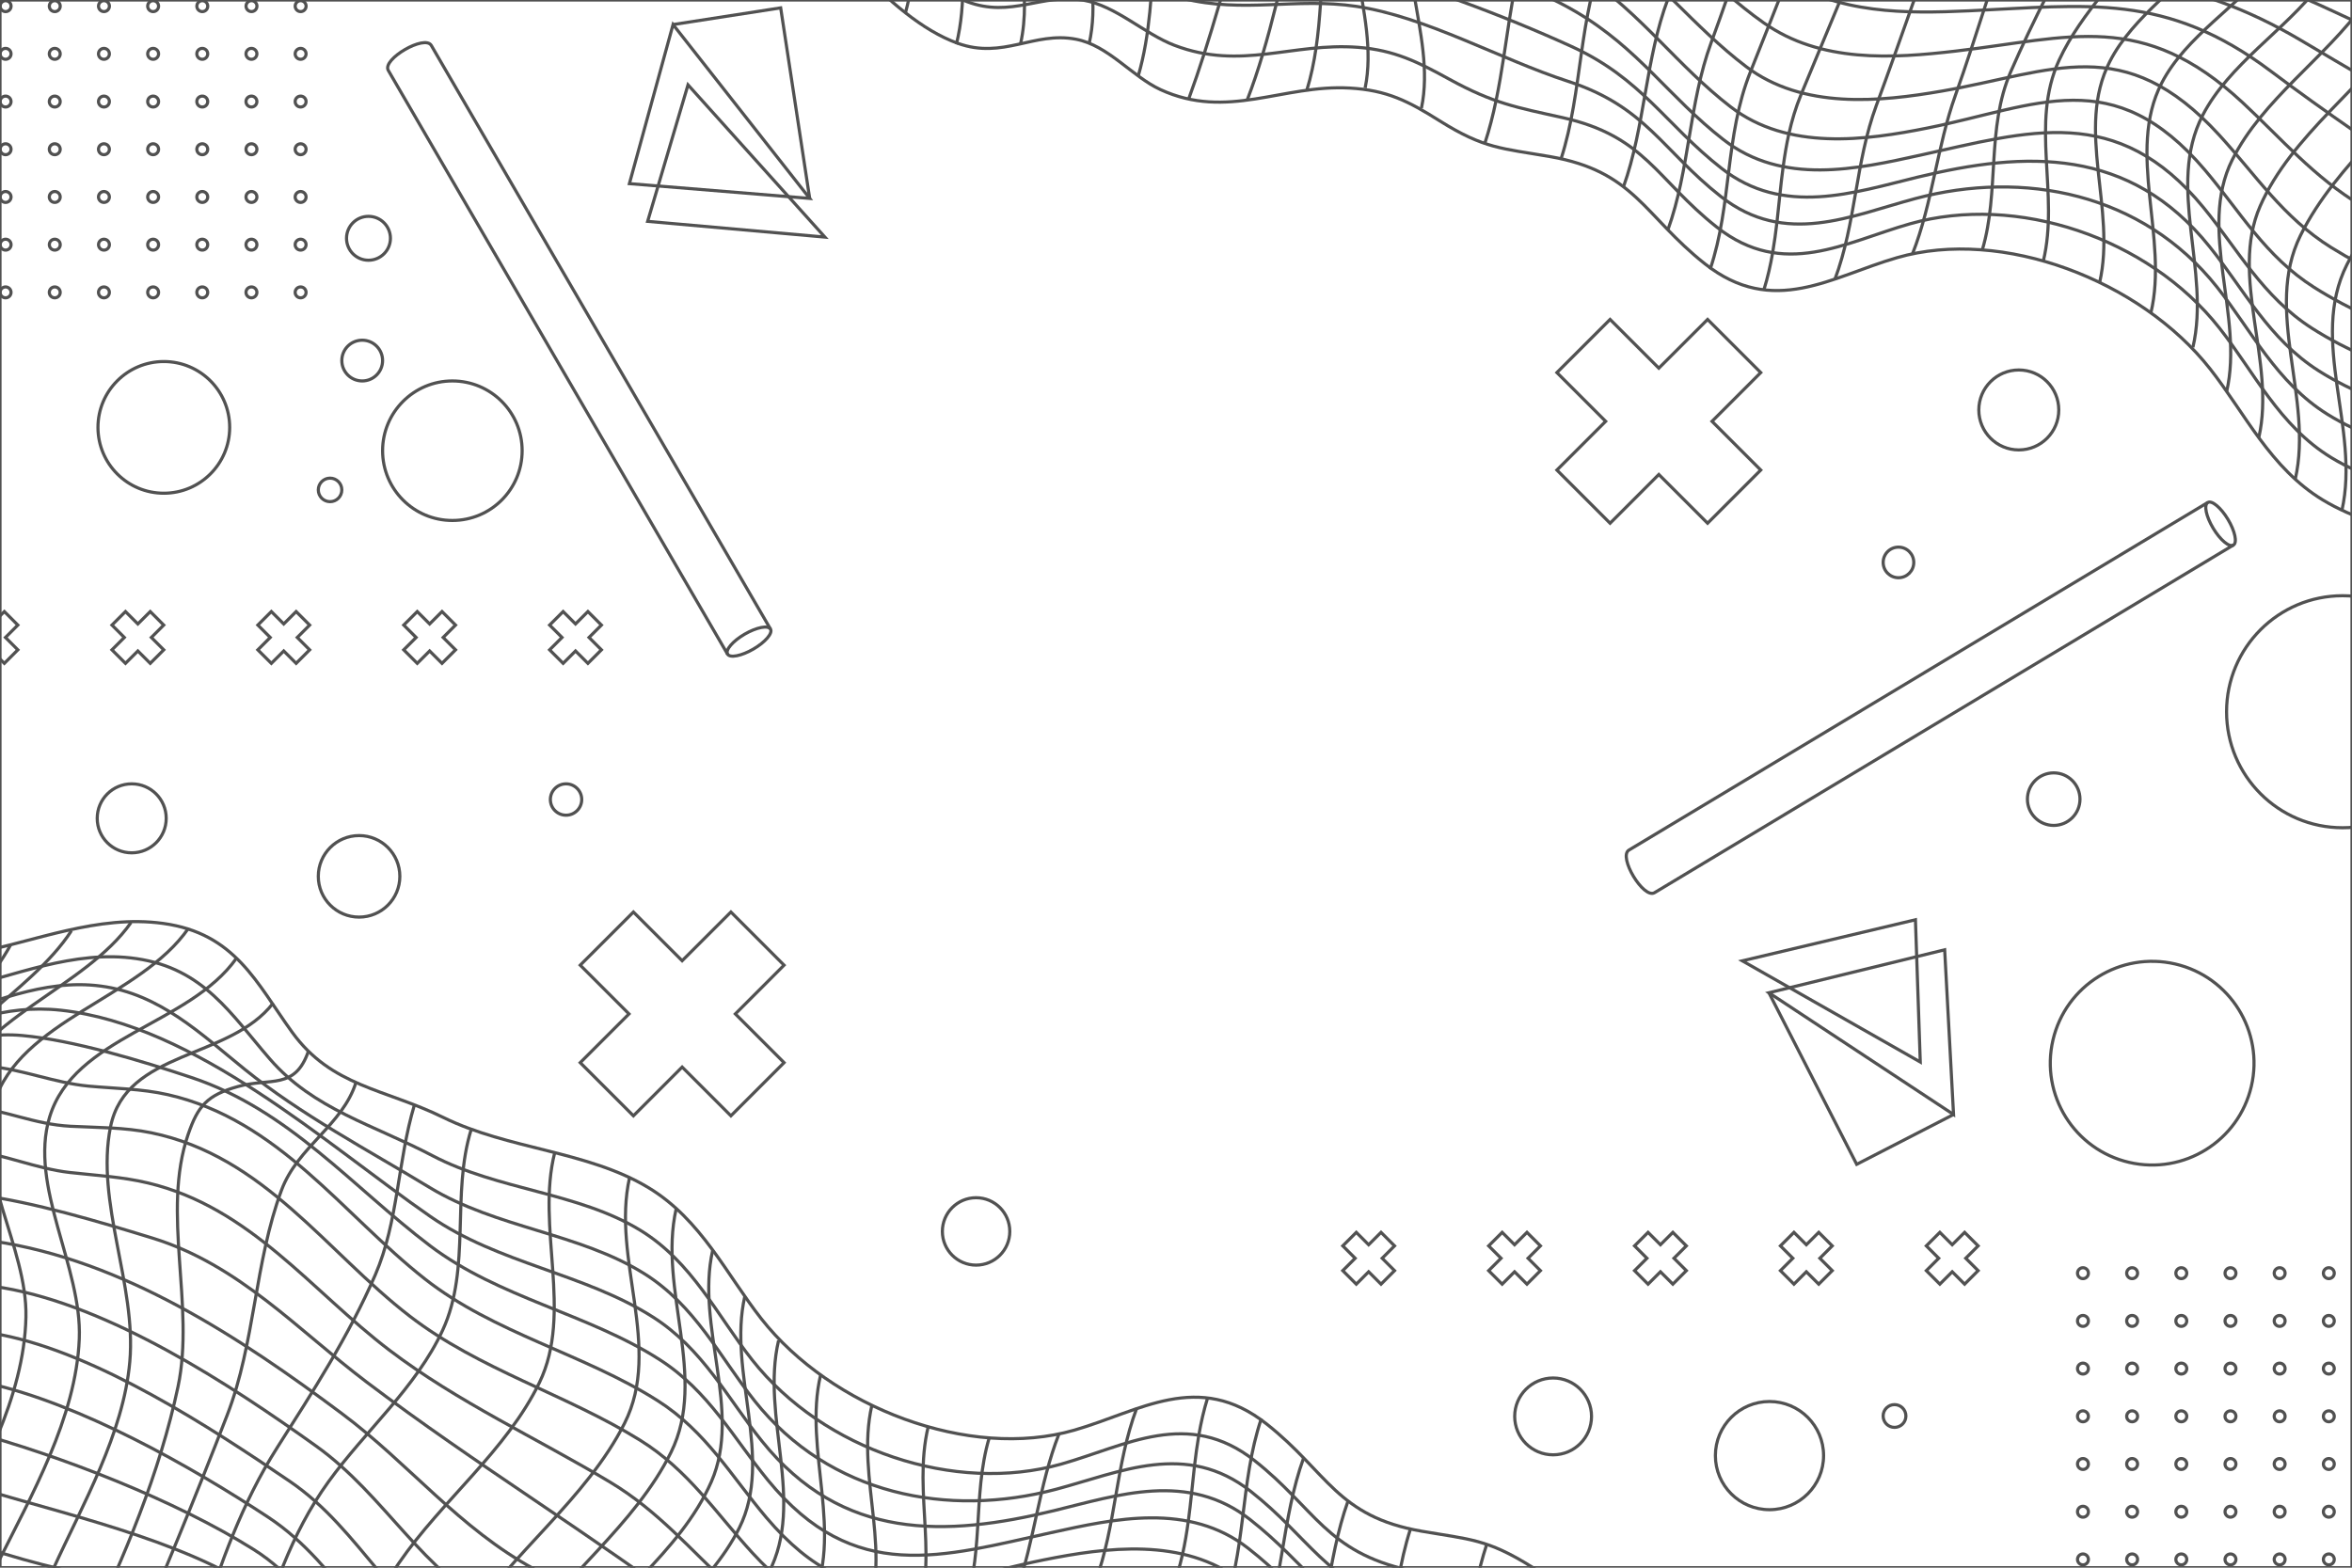 <?xml version="1.0" encoding="UTF-8"?>
<svg xmlns="http://www.w3.org/2000/svg" xmlns:xlink="http://www.w3.org/1999/xlink" viewBox="0 0 750 500">
  <defs>
    <style>
      .cls-1 {
        isolation: isolate;
      }

      .cls-1, .cls-2, .cls-3, .cls-4, .cls-5 {
        fill: none;
      }

      .cls-2, .cls-3 {
        stroke: #515151;
        stroke-miterlimit: 10;
      }

      .cls-3, .cls-5 {
        mix-blend-mode: screen;
      }

      .cls-4 {
        clip-path: url(#clippath);
      }
    </style>
    <clipPath id="clippath">
      <rect class="cls-3" width="750" height="500"/>
    </clipPath>
  </defs>
  <g class="cls-1">
    <g id="BACKGRPOUND">
      <rect class="cls-5" width="750" height="500"/>
    </g>
    <g id="OBJECTS">
      <g>
        <g class="cls-4">
          <g>
            <g>
              <g>
                <path class="cls-2" d="m-192.96,196.77c25.8,8.38,57.08,12.35,76.01,32.99,18.2,19.85,20.64,48.21,47.07,62.24,20.84,11.07,39.99,16.08,61.81,11.95,19.08-3.62,39.16-12.32,60.09-9.43,22.98,3.17,29.77,18.96,41.11,34.66,12.6,17.45,29.58,18.04,48.2,27.21,20.79,10.24,46.01,10.65,65.52,22.45,16.71,10.11,24.91,27.76,35.92,41.78,22.23,28.3,66.28,45.19,99.82,35.51,20.94-6.04,39.52-19.18,61.31-1.96,19.4,15.33,22.43,29.51,49.39,34.19,15.3,2.66,20.9,2.43,35.23,11.43,9.92,6.23,16.71,9.76,28.67,10.43,21.35,1.19,38.96-10.32,60.3-.5,9.11,4.2,16.65,14.12,27,16.08,13.39,2.54,23.23-6.51,37.62-1.32,23.24,8.36,41.54,38.05,62.64,50.77"/>
                <path class="cls-2" d="m-304.78,461.96c42.51,18.07,86.39,32.41,128.85,50.61,37.02,15.86,73.88,32.09,110.91,47.95,34.79,14.9,70.77,26.88,105.39,42.1,35.38,15.55,68.49,31.82,105.11,45.25,69.41,25.46,135.59,59.4,204.75,85.98,82.23,31.6,162.27,70.46,243.38,105.02"/>
                <path class="cls-2" d="m-300.7,452.3c44.88,17.56,92.35,26.86,136.73,45.76,35.82,15.25,70.81,32.42,106.37,48.27,34.3,15.29,72.35,21.32,106.01,37.48,18,8.65,29.36,23.39,48.07,31.12,18.03,7.45,37.52,11.22,56.16,16.31,36.58,9.99,67.14,27.39,100.22,45.24,33.72,18.2,67.92,28.21,104.25,39.33,40.61,12.43,75.33,31.41,111.95,52.21,41.75,23.71,85.93,39.07,130.1,57.65"/>
                <path class="cls-2" d="m-296.81,443.13c47.99,16.95,99.63,21.21,146.66,40.93,34.3,14.38,66.91,32.52,100.82,47.72,33.69,15.09,73.88,15.26,106.1,32.09,19.84,10.37,25.07,30.87,46.45,39.45,17.8,7.14,38.44,7.98,56.85,11.12,39.56,6.74,66.89,26.27,100.3,46.92,34.02,21.02,65.77,27.38,103.92,35.67,43.52,9.45,75.58,31.59,111.46,56.16,40.67,27.85,83.59,40.76,128.96,59.31"/>
                <path class="cls-2" d="m-292.52,432.99c51.04,17.3,106.24,18.06,156.19,38.7,32.62,13.48,63.37,31.11,95.64,45.37,17.67,7.8,34.59,12.2,53.32,15.42,16.22,2.79,36.75,4,51.76,12.27,21.85,12.05,21.57,38.08,45.76,47.51,17.63,6.88,39.03,5.17,57,6.69,41.57,3.51,67.26,25.35,100.76,47.84,34.49,23.15,64,26.77,103.42,32.63,45.78,6.8,76.17,32.48,111.11,59.78,18.91,14.78,36.8,27.58,59.68,36.5,22.45,8.75,45.7,14.79,68.16,23.64"/>
                <path class="cls-2" d="m-287.15,420.28c53.28,18.39,110.44,20.65,162.83,41.81,31.07,12.55,61.29,27.22,92.23,40.09,17.4,7.24,33.75,11.72,52.07,14.64,16.16,2.57,35.16,3.69,50.25,11.63,23.81,12.53,20.66,43.02,46.93,53.15,17.36,6.7,38.54,3.96,56.05,4.8,41.51,2,68.3,24.93,101.89,46.98,34.63,22.73,63.44,26.2,102.69,31.48,46.51,6.25,76.58,33.79,111.12,61.98,18.77,15.31,36.87,29.3,60.22,38.03,21.93,8.2,44.75,13.01,66.73,21.29"/>
                <path class="cls-2" d="m-279.72,402.67c84.68,30.12,171.73,52.41,255.94,84.28,16.84,6.37,32.79,11.42,50.28,15.1,15.41,3.24,33.56,5.49,47.74,13.37,24.25,13.48,22.98,45.05,49.96,55.55,16.64,6.47,36.93,4.8,53.88,6.16,39.67,3.18,69.53,24.81,103.7,43.94,34.19,19.14,64.27,25.35,101.7,32.55,45.54,8.76,76.58,35.22,111.69,62.61,19.06,14.87,37.86,29.32,61.27,37.64,21.33,7.58,43.54,11.49,64.94,19.13"/>
                <path class="cls-2" d="m-270.89,381.74c54.76,22.38,108.92,46.58,164.05,68,29.8,11.58,60.64,12.22,90.7,22.01,28.98,9.44,67.36,17.11,93.63,32.63,24.26,14.33,26.55,45.03,53.65,56.12,15.9,6.5,34.85,6.66,51.3,9.07,37.43,5.49,71.07,24.74,105.62,40.06,33.26,14.74,66.22,24.36,100.8,34.7,43.76,13.08,76.3,36.46,112.7,62.3,19.54,13.87,39.34,28.03,62.54,35.82,20.71,6.96,42.09,10.21,62.84,17.36"/>
                <path class="cls-2" d="m-261.74,360.04c54.52,25.84,105.42,62.63,161.73,84.39,30.46,11.77,60.04,3.8,90.61,12.08,28.65,7.76,65.15,21.91,90.34,37.72,24.01,15.08,30.14,43.83,56.97,55.63,15.23,6.7,32.88,8.92,48.82,12.65,36.23,8.49,71.81,24.18,107.33,35.89,33.95,11.2,67.29,23.15,100.18,37.31,40.96,17.62,76.51,37.8,114.01,61.39,20.13,12.66,40.87,25.93,63.81,33.28,20.03,6.42,40.43,9.38,60.45,16.24"/>
                <path class="cls-2" d="m-253.36,340.14c29.22,15.15,55.99,33.41,83.12,51.57,23.47,15.7,49.65,36.29,76.64,46.37,31.66,11.82,58.56-3.96,89.83,3.1,29.44,6.64,64.36,26.29,89.32,42.74,23.65,15.59,32.54,42.45,58.91,54.89,14.79,6.97,31.48,11.02,46.95,16.02,36.54,11.81,71.12,23.2,108.51,31.96,36.83,8.63,67.03,21.53,100.07,39.74,37.98,20.92,77.46,39.06,115.5,60.2,20.73,11.52,42.06,23.55,64.83,30.71,19.26,6.06,38.59,9.18,57.76,15.99"/>
                <path class="cls-2" d="m-246.81,324.6c30.12,15.5,56.31,35.49,83.16,55.34,22.78,16.84,49.08,39.68,76.66,49.5,32.62,11.61,55.85-9.94,87.48-3.69,30.64,6.05,66.52,29.44,91.86,46.67,23.2,15.78,32.57,41.88,58.46,54.6,14.65,7.2,30.97,12.43,46.2,18.32,37.11,14.37,69.95,22.3,108.76,28.79,39.45,6.6,67.09,20.61,100.73,41.37,36.55,22.55,78.39,39.61,116.98,59.06,21.26,10.71,42.7,21.4,65.4,28.76,18.36,5.95,36.6,9.97,54.75,16.93"/>
                <path class="cls-2" d="m-241.98,313.17c29.83,15.41,56.57,33.87,83.06,53.8,22.42,16.87,48.17,41.73,75.67,51.3,32.85,11.44,52.94-12.81,84.19-7.54,34.22,5.78,72.5,30.91,99.81,50.44,22.29,15.94,33.6,40.18,58.61,52.98,14.64,7.49,30.25,14.04,45.18,21.03,36.49,17.08,67.34,21.66,106.22,25.76,42.46,4.47,67.4,20.2,102.48,42.85,34.96,22.57,79.26,40.55,118.05,56.57,39.14,16.16,78.77,30.62,117.91,46.72"/>
                <path class="cls-2" d="m-238.01,303.72c29.21,13.79,56.6,29.26,81.98,48.72,21.99,16.86,45.54,43.51,72.8,53.22,33.17,11.81,50.27-14.31,81.11-9.8,41.55,6.08,78.86,30.9,111.09,54.95,21.62,16.12,37.45,36.72,61.59,49.74,14.72,7.94,28.76,16.3,43.13,24.82,35.21,20.87,63.16,21.3,101.63,22.5,20.24.63,39.99,2.1,58.59,12.53,16.24,9.1,30.26,21.87,45.69,32.11,18.87,12.52,39.99,17.23,60,27.63,20.12,10.46,36.73,18.43,58.84,24.83,23.01,6.66,47.73,12.04,69.92,21.62,16.74,7.23,29.95,19.29,46.39,27.31"/>
                <path class="cls-2" d="m-234.38,295.06c28.36,11.55,56.36,23.32,80.43,42.1,21.64,16.88,42.09,45.05,69.12,55.11,33.63,12.51,47.99-15.03,78.48-11.09,16.88,2.18,38.21,8.54,54.89,13.67,27.69,8.53,46.36,29.3,68.32,45.91,34.9,26.41,71.73,48.66,106.53,74.82,33.56,25.23,58.59,21.01,96.27,19.28,20.37-.93,41.4-1.03,59.98,10.74,16.44,10.42,29.83,24.78,46.07,35.72,20.91,14.1,44.94,15.31,66.13,27.97,19.07,11.39,30.46,15.82,53.25,19.7,22.93,3.9,51.78,5.67,73.32,16.92,16.85,8.8,25.27,24.94,41.91,34.76"/>
                <path class="cls-2" d="m-230.6,286.04c27.45,9.58,55.91,17.76,78.91,35.99,21.4,16.96,38.74,46.41,65.66,56.85,34.26,13.28,46.22-15.55,76.51-12.03,10.69,1.24,20.93,5.89,31.89,7.12,8.28.93,16.67,1.37,24.92,3.35,32.62,7.82,52.01,34.41,76.86,53.29,21.8,16.57,47,28.07,70.41,42.11,15.14,9.08,25.48,21.37,37.93,32.93,31.84,29.55,54.8,20.64,91.41,16.37,20.19-2.35,43-3.88,61.36,9.09,16.63,11.74,29.14,27.22,46.31,38.94,14.7,10.03,21.78,12.87,40.62,17.24,11.79,2.74,20.86,4.09,31.08,10.99,17.72,11.97,24.76,13.22,48.04,14.96,22.21,1.66,55.5.03,76.46,12.61,17.39,10.44,20.8,29.86,38.09,41.66"/>
                <path class="cls-2" d="m-226.15,275.48c26.85,8.76,55.49,14.33,77.93,32.39,21.42,17.24,36.38,47.41,63.48,58.3,34.96,14.05,45.16-16.45,75.45-13.24,11.12,1.18,20.25,5.67,31.76,6.28,8.56.45,17.19.31,25.8,2.09,35.94,7.41,55.79,37.97,82.4,58.49,22.08,17.02,50.01,25,73.45,39.56,15.4,9.57,24.24,23.32,35.78,35.91,30.37,33.12,52.88,20.19,88.32,14.03,19.83-3.45,44.4-5.93,62.53,7.79,16.8,12.72,28.57,28.83,46.52,41.23,16.05,11.09,22.68,13.52,43.74,17.86,12.11,2.5,21.54,3.08,31.59,10.7,3.73,2.83,5.21,6.54,9.58,8.95,9.65,5.31,25.07,2.32,35.05,2.47,21.46.3,57.94-3.7,78.59,9.56,18.15,11.65,17.28,33.24,35.58,46.49"/>
                <path class="cls-2" d="m-220.74,262.68c26.82,9.13,55.45,14.15,77.77,32.59,21.18,17.51,35.43,48.49,62.75,59.25,35.9,14.13,46.03-17.16,76.96-14.39,10.4.93,20.75,5.26,31.44,6.27,8.45.79,16.86.81,25.33,2.73,35.38,8.04,55.69,38.09,81.94,58.75,22.1,17.39,50.81,23.95,74.24,38.84,15.54,9.88,23.62,24.26,34.73,37.35,29.25,34.46,53.55,20.45,88.35,13.45,19.81-3.98,44.62-7.39,62.94,6.75,16.93,13.07,28.15,29.35,46.65,41.85,16.02,10.83,23.49,13.47,44.12,17.88,12.24,2.62,21.19,3.52,31.55,10.85,15.78,11.17,23.45,9.39,44.73,9.43,20.56.04,58.67-4.01,78.57,8.7,18.54,11.84,17.04,34.55,35.65,48.17"/>
                <path class="cls-2" d="m-215.19,249.5c26.73,9.17,55.69,14.12,77.49,33.08,20.64,17.96,32.92,48.86,60.18,60.09,37.79,15.57,51.32-15.41,84.6-12.4,16.27,1.47,38.1,8.09,54.04,13.41,31.04,10.36,51.29,34.9,76.02,53.65,21.98,16.66,50.36,21.66,73.2,36.31,15.69,10.06,23.6,25.1,34.55,38.47,27.51,33.57,55.69,24.32,90.36,16.7,20.1-4.42,43.82-9.78,62.78,5.01,17.26,13.45,27,29.06,47.09,40.8,23.56,13.77,49.52,16.28,73.76,27.67,16.55,7.78,29.17,6.48,47.46,7.25,18.68.79,58.73-.86,76.28,9.37,19.21,11.2,21.32,35.64,39.93,49.08"/>
                <path class="cls-2" d="m-209.63,236.32c26.47,9.03,56.05,13.75,77.04,33.24,19.96,18.53,29.29,48.75,56.23,60.93,40.92,18.49,58.7-12.34,95.78-8.29,43.07,4.71,84.75,42.88,117.8,65.78,21.68,15.03,49.1,18.17,70.93,32.05,15.96,10.14,23.88,25.99,34.8,39.59,25.57,31.88,58.67,30.57,93.16,22.18,20.34-4.95,42.75-12.65,62.49,2.83,17.89,14.03,25.42,28.64,47.85,38.87,22.37,10.2,47.23,19.33,70.83,25.88,16.89,4.69,34.24,2.69,51.28,4.85,12.89,1.63,25.86,5.75,38.71,6.97,11.93,1.13,22.63-1.99,34.15,3.81,20.46,10.3,27.38,36.66,46.68,49.79"/>
                <path class="cls-2" d="m-204.07,223.13c26.13,8.78,56.47,13.23,76.56,33.19,19.2,19.08,25.47,48.5,52.01,61.65,18.99,9.41,37.6,12.04,56.22,6.86,16.18-4.5,32.84-12.78,51.41-10.33,18.86,2.48,32.02,15.34,45.89,26.54,18.03,14.56,39.02,25.59,59.03,37.73,21.31,12.93,47.58,14.49,68.31,27.4,16.27,10.13,24.32,26.82,35.25,40.6,23.92,30.16,61.9,37.34,96.11,28.23,20.55-5.47,41.55-15.52,62.11.65,18.66,14.68,23.85,28.64,48.68,36.72,21.89,7.12,45.22,20.59,67.67,23.93,19.21,2.85,35.7-2.33,55.29,2.54,11.02,2.74,22.14,9.56,33.35,11,12.9,1.66,22.69-4.22,35.85,1.45,21.84,9.4,33.74,37.44,53.99,50.3"/>
                <path class="cls-2" d="m-198.52,209.95c25.85,8.54,56.86,12.72,76.17,33.07,18.53,19.53,22.31,48.28,48.59,62.13,20.12,10.6,39.34,14.8,59.99,10.26,18.03-3.96,37.2-12.61,57.3-9.66,21.43,3.14,30.13,17.73,42.55,32.04,13.95,16.07,33.09,20.96,51.86,30.82,20.95,11,46.39,11.66,66.21,23.75,16.55,10.1,24.72,27.45,35.7,41.37,22.79,28.9,64.69,42.81,98.54,33.23,20.74-5.87,40.42-17.86,61.7-1.09,19.26,15.19,22.8,29.06,49.28,34.95,14.59,3.24,21.92,4.49,35.97,12.2,9.99,5.49,17.58,9.31,29.12,10.19,21.07,1.61,37.27-7.49,58.6.66,9.61,3.67,18.66,12.6,28.99,14.38,13.35,2.3,23-5.83,37.17-.45,22.92,8.71,38.92,37.91,59.95,50.63"/>
                <path class="cls-2" d="m-309.66,473.57c299.14,126.4,598.51,252.24,897.72,378.48"/>
                <path class="cls-2" d="m359.22,755.57c2.06-5.31,4.09-10.59,6.09-15.84,2.4-6.31,4.78-12.58,7.15-18.81,2.55-6.63,5.11-13.22,7.71-19.75,2.48-6.17,5-12.29,7.62-18.36,2.12-4.93,4.3-9.82,6.58-14.68,1.64-3.54,3.35-7.08,5.1-10.59,1.37-2.75,2.78-5.5,4.24-8.24,1.33-2.53,2.69-5.05,4.1-7.56,1.56-2.8,3.16-5.61,4.82-8.39,2.07-3.49,4.22-6.96,6.46-10.41,1.16-1.8,2.35-3.61,3.57-5.4,1.27-1.89,2.58-3.76,3.93-5.61,2.67-3.7,5.44-7.35,8.2-10.99,2.71-3.55,5.4-7.09,8.01-10.69,2.32-3.22,4.58-6.48,6.7-9.82,2.33-3.64,4.48-7.37,6.4-11.24.18-.37.36-.74.54-1.11,1.77-3.7,3.23-7.5,4.44-11.36,1.36-4.33,2.43-8.74,3.33-13.21.78-3.81,1.43-7.66,2.04-11.53.6-3.89,1.18-7.8,1.77-11.71.73-4.72,1.51-9.42,2.48-14.08.96-4.61,2.12-9.18,3.59-13.65"/>
                <path class="cls-2" d="m449.76,487.66c-6.94,21.52-5.47,45.44-14.31,66.34-7.89,18.65-17.75,36.6-27.64,54.3-9.53,17.05-20.71,33.26-29.62,50.62-14.67,28.6-24.58,59.49-36.56,89.24"/>
                <path class="cls-2" d="m429.86,478.72c-6.82,19.05-7.02,40.99-14.21,60-7.56,19.99-13.82,40.54-22.47,60.09-8.89,20.11-21.09,38.59-31.35,58.03-14.34,27.16-25.82,55.68-37.81,83.9"/>
                <path class="cls-2" d="m415.7,464.99c-6.92,19.12-6.72,40.45-13.77,59.63-7.94,21.6-14.79,43.63-23.31,65.01-19.76,49.58-50.27,94.95-72.2,143.7"/>
                <path class="cls-2" d="m402.22,452.41c-6.98,20.69-4.66,42.5-12.85,62.98-8.79,21.98-17.36,44.04-26.09,66.05-20,50.42-51.75,95.27-74.47,144.47"/>
                <path class="cls-2" d="m271.21,718.47c2.24-4.93,4.59-9.82,7.01-14.65,2.08-4.16,4.21-8.3,6.39-12.4,2.49-4.68,5.03-9.34,7.6-13.99,2.55-4.59,5.13-9.16,7.72-13.73,2.56-4.5,5.14-9.01,7.71-13.51,2.58-4.54,5.16-9.09,7.72-13.65,2.46-4.38,4.88-8.77,7.26-13.18,2.31-4.26,4.58-8.55,6.78-12.86,2.26-4.37,4.44-8.79,6.54-13.23,2.21-4.61,4.32-9.26,6.33-13.97,1.21-2.82,2.39-5.66,3.52-8.53.77-1.95,1.55-3.89,2.33-5.83,2.19-5.45,4.4-10.89,6.63-16.33,2.07-5.02,4.15-10.03,6.24-15.03,2.04-4.9,4.1-9.81,6.13-14.73,1.97-4.71,3.93-9.42,5.87-14.14.08-.19.16-.38.24-.58,1.69-4.1,2.92-8.25,3.86-12.44.78-3.48,1.35-6.98,1.83-10.5.41-2.98.74-5.97,1.05-8.96.3-2.91.61-5.83.93-8.74.38-3.25.82-6.5,1.37-9.74.69-3.98,1.58-7.95,2.8-11.87"/>
                <path class="cls-2" d="m362.48,449.12c-6.79,18.06-6.54,37.37-13.25,55.55-8.03,21.75-15.38,43.77-23.67,65.42-18.85,49.27-50.05,93.04-71.95,140.98"/>
                <path class="cls-2" d="m337.69,457.33c-6.38,16.23-7.8,34.15-13.7,50.63-7,19.55-12.55,39.65-20.19,58.96-18.63,47.14-47.25,90.3-67.79,136.71"/>
                <path class="cls-2" d="m315.43,458.6c-5.54,18.6-1.25,38.86-9.08,56.85-7.24,16.63-15.75,32.71-24.14,48.8-22.67,43.48-44.66,86.8-63.81,131.95"/>
                <path class="cls-2" d="m295.99,455.01c-5.18,21.53,4.31,43.88-5.06,64.16-7.1,15.38-20.46,27.8-29.99,41.84-26.55,39.1-42.39,84.57-60.13,127.76"/>
                <path class="cls-2" d="m278.02,448.21c-5.39,23.42,7.81,48.86-3.24,70.48-7.53,14.73-23.43,24.53-33.78,37.47-28.73,35.9-40.87,83.81-57.79,125.2"/>
                <path class="cls-2" d="m261.68,438.51c-5.69,23.76,7.92,51.31-3.43,73.29-7.76,15.02-24.41,24.53-34.99,37.73-28.56,35.65-40.88,83.29-57.66,124.4"/>
                <path class="cls-2" d="m248.27,427.53c-5.71,24.4,8.57,51.36-3.09,73.97-8.43,16.35-26.28,27.11-37.47,41.73-27.79,36.32-42.64,81.91-59.72,123.27"/>
                <path class="cls-2" d="m237.51,413.45c-5.54,24.02,9.36,51.58-1.77,73.88-9.6,19.23-29.67,32.47-42.18,49.88-26.8,37.29-45.32,80.21-63.16,121.89"/>
                <path class="cls-2" d="m227.25,398.82c-5.46,24.01,9.46,51.24-.42,73.77-9.92,22.62-33.36,38.34-47.46,58.57-26.18,37.56-48.06,79.16-66.58,120.53"/>
                <path class="cls-2" d="m215.61,385.56c-5.8,25.67,10.17,53.72-1.63,77.63-11.49,23.27-34.79,40.03-49.19,61.63-25.36,38.05-50.57,78.16-69.61,119.45"/>
                <path class="cls-2" d="m200.75,375.58c-5.83,25.98,10.59,54.13-1.58,78.33-12.1,24.06-36.13,41.47-50.78,64.1-24.75,38.22-51.99,77.6-70.8,118.83"/>
                <path class="cls-2" d="m176.89,367.61c-6.01,23.73,5.91,51.04-4.88,73.35-10.46,21.61-31.09,37.63-44.7,57.41-27.5,39.96-47.72,87.23-67.32,131.06"/>
                <path class="cls-2" d="m150.28,360.15c-6.45,20.55,0,44.38-9.11,64.07-8.47,18.32-24.63,32.04-36.43,48.38-12.18,16.86-17.91,35.34-24.16,54.82-10.4,32.39-25.03,63.25-38.19,94.55"/>
                <path class="cls-2" d="m132.14,352.44c-5.35,17.83-5.1,37.12-12.49,54.21-8.31,19.19-19.94,37.27-31.19,54.95-11.53,18.12-17.93,36.91-24.66,57.11-10.92,32.76-25.61,64.09-39.01,95.84"/>
                <path class="cls-2" d="m113.51,345.24c-4.31,13.65-18.57,20.49-23.73,34.32-8.6,23.06-8.45,48.78-17.33,71.76-20.27,52.49-43.11,104.08-65.28,155.82"/>
                <path class="cls-2" d="m98.35,335.26c-4.28,12.42-12.11,8.4-22.42,11.26-9.95,2.76-12.84,6.28-15.93,15.28-8.57,24.93,2.23,54.63-3.23,80.45-11.61,54.84-44.75,106.89-67.18,157.48"/>
                <path class="cls-2" d="m87.13,319.9c-13.99,18.17-46.94,14.95-51.89,39.5-4.84,23.99,8.31,50.47,6.15,74.9-2.02,22.94-15.02,45.48-24.38,66.06-14.13,31.06-30.84,60.92-45.04,91.95"/>
                <path class="cls-2" d="m75.41,305.6c-15.06,21.33-51.78,24.93-59.58,50.64-6.72,22.15,10.39,47.84,9.45,70.79-1.03,25.18-15.35,50.07-26.2,71.91-14.37,28.92-31.14,56.64-44.7,85.95"/>
                <path class="cls-2" d="m60.13,296.02c-15.45,22.4-53.92,29.29-62.08,55.91-6.64,21.66,10.7,45.77,10.22,68.14-.55,25.68-14.79,50.84-26.28,72.75-14.87,28.35-32.19,55.4-45.22,84.65"/>
                <path class="cls-2" d="m41.78,294.24c-14.76,21.07-49.79,30.76-57.61,55.67-6.68,21.26,9.83,45.33,8.72,67.34-2.83,56.39-52.19,103.38-73.74,152.79"/>
                <path class="cls-2" d="m22.77,296.87c-13.34,20.57-43.61,33.7-49.79,57.94-5.17,20.28,8.74,42.7,6.81,63.44-5.06,54.3-56.68,96.96-78.23,144.37"/>
                <path class="cls-2" d="m3.37,301.41c-10.79,19.45-31.73,35.17-38.45,56.41-6.44,20.35,5.87,42.7,2.48,63.57-8.32,51.29-61.38,88.67-83.44,133.82"/>
              </g>
              <g>
                <path class="cls-2" d="m1140.51,341.54c-25.8-8.38-57.08-12.35-76.01-32.99-18.2-19.85-20.64-48.21-47.07-62.25-20.84-11.07-39.99-16.08-61.81-11.95-19.08,3.61-39.16,12.32-60.09,9.43-22.98-3.17-29.77-18.96-41.11-34.66-12.6-17.45-29.58-18.04-48.2-27.21-20.79-10.24-46.01-10.65-65.52-22.45-16.71-10.11-24.91-27.76-35.92-41.78-22.23-28.3-66.28-45.19-99.82-35.51-20.94,6.04-39.52,19.18-61.31,1.96-19.4-15.33-22.43-29.51-49.39-34.19-15.3-2.66-20.9-2.43-35.23-11.43-9.92-6.23-16.71-9.76-28.67-10.43-21.35-1.19-38.96,10.32-60.3.5-9.11-4.2-16.65-14.12-27-16.08-13.39-2.54-23.23,6.51-37.62,1.32-23.24-8.36-41.54-38.05-62.64-50.77"/>
                <path class="cls-2" d="m1252.33,76.35c-42.51-18.07-86.39-32.41-128.85-50.61-37.02-15.86-73.88-32.09-110.91-47.95-34.79-14.9-70.77-26.88-105.39-42.1-35.38-15.55-68.49-31.82-105.11-45.25-69.41-25.46-135.59-59.4-204.75-85.98-82.23-31.6-162.27-70.46-243.38-105.02"/>
                <path class="cls-2" d="m1248.24,86.01c-44.88-17.56-92.35-26.86-136.73-45.76-35.82-15.25-70.81-32.42-106.37-48.27-34.3-15.29-72.35-21.32-106.01-37.48-18-8.65-29.36-23.39-48.07-31.12-18.03-7.45-37.52-11.22-56.16-16.31-36.58-9.99-67.14-27.39-100.22-45.24-33.72-18.2-67.92-28.21-104.25-39.33-40.61-12.43-75.33-31.41-111.95-52.21-41.75-23.71-85.93-39.07-130.1-57.65"/>
                <path class="cls-2" d="m1244.36,95.19c-47.99-16.95-99.63-21.21-146.66-40.93-34.3-14.38-66.91-32.52-100.82-47.72-33.69-15.09-73.88-15.26-106.1-32.09-19.84-10.37-25.07-30.87-46.45-39.45-17.8-7.14-38.44-7.98-56.85-11.12-39.55-6.74-66.89-26.27-100.3-46.92-34.02-21.02-65.77-27.38-103.92-35.67-43.52-9.45-75.58-31.59-111.46-56.16-40.67-27.85-83.59-40.76-128.96-59.31"/>
                <path class="cls-2" d="m1240.06,105.32c-51.04-17.3-106.24-18.06-156.19-38.7-32.62-13.48-63.37-31.11-95.64-45.37-17.67-7.8-34.59-12.2-53.32-15.42-16.22-2.79-36.75-4-51.76-12.27-21.85-12.05-21.57-38.08-45.76-47.51-17.63-6.88-39.03-5.17-57-6.69-41.57-3.51-67.26-25.35-100.76-47.84-34.49-23.15-64-26.77-103.42-32.63-45.78-6.8-76.17-32.48-111.11-59.78-18.91-14.78-36.8-27.58-59.68-36.5-22.45-8.75-45.7-14.79-68.16-23.64"/>
                <path class="cls-2" d="m1234.7,118.03c-53.28-18.39-110.44-20.65-162.83-41.81-31.07-12.55-61.29-27.22-92.23-40.09-17.4-7.24-33.75-11.72-52.07-14.64-16.16-2.57-35.16-3.69-50.25-11.63-23.81-12.53-20.66-43.02-46.93-53.15-17.36-6.7-38.54-3.96-56.05-4.8-41.51-2-68.3-24.93-101.89-46.98-34.63-22.73-63.44-26.2-102.69-31.48-46.51-6.25-76.58-33.79-111.12-61.98-18.77-15.31-36.87-29.3-60.22-38.03-21.93-8.2-44.75-13.01-66.73-21.29"/>
                <path class="cls-2" d="m1227.26,135.64c-84.68-30.12-171.73-52.41-255.94-84.28-16.84-6.37-32.79-11.42-50.28-15.1-15.41-3.24-33.56-5.49-47.74-13.37-24.25-13.48-22.98-45.05-49.96-55.55-16.64-6.47-36.93-4.8-53.88-6.16-39.67-3.18-69.53-24.81-103.7-43.94-34.19-19.14-64.27-25.35-101.7-32.55-45.54-8.76-76.58-35.22-111.69-62.61-19.06-14.87-37.86-29.32-61.27-37.64-21.33-7.58-43.54-11.49-64.94-19.13"/>
                <path class="cls-2" d="m1218.44,156.58c-54.76-22.38-108.92-46.58-164.05-68-29.8-11.58-60.64-12.22-90.7-22.01-28.98-9.44-67.36-17.11-93.63-32.63-24.26-14.33-26.55-45.03-53.65-56.12-15.9-6.5-34.85-6.66-51.3-9.07-37.43-5.49-71.07-24.74-105.62-40.06-33.26-14.74-66.22-24.36-100.8-34.7-43.76-13.08-76.3-36.46-112.7-62.3-19.54-13.87-39.34-28.03-62.54-35.82-20.71-6.96-42.09-10.21-62.84-17.36"/>
                <path class="cls-2" d="m1209.29,178.27c-54.52-25.84-105.42-62.63-161.73-84.39-30.46-11.77-60.04-3.8-90.61-12.08-28.65-7.76-65.15-21.91-90.34-37.72-24.01-15.07-30.14-43.83-56.97-55.63-15.23-6.7-32.88-8.92-48.82-12.65-36.23-8.49-71.81-24.18-107.33-35.89-33.95-11.2-67.29-23.15-100.18-37.3-40.96-17.62-76.51-37.8-114.01-61.39-20.13-12.66-40.87-25.93-63.81-33.28-20.03-6.42-40.43-9.38-60.45-16.24"/>
                <path class="cls-2" d="m1200.91,198.17c-29.22-15.15-55.99-33.41-83.12-51.57-23.47-15.7-49.65-36.29-76.64-46.37-31.66-11.82-58.56,3.96-89.83-3.1-29.44-6.64-64.36-26.29-89.32-42.74-23.65-15.59-32.54-42.45-58.91-54.89-14.79-6.97-31.48-11.02-46.95-16.02-36.54-11.81-71.12-23.2-108.51-31.96-36.83-8.63-67.03-21.53-100.07-39.73-37.97-20.92-77.46-39.06-115.5-60.2-20.73-11.52-42.06-23.55-64.83-30.71-19.26-6.06-38.59-9.18-57.76-15.99"/>
                <path class="cls-2" d="m1194.35,213.71c-30.12-15.5-56.31-35.49-83.16-55.34-22.78-16.84-49.08-39.68-76.66-49.5-32.62-11.61-55.85,9.94-87.48,3.69-30.64-6.05-66.52-29.44-91.86-46.67-23.2-15.78-32.57-41.88-58.46-54.6-14.65-7.2-30.97-12.43-46.2-18.32-37.11-14.37-69.95-22.3-108.76-28.79-39.45-6.6-67.09-20.61-100.73-41.37-36.55-22.55-78.39-39.61-116.98-59.06-21.26-10.71-42.7-21.4-65.4-28.76-18.36-5.95-36.6-9.97-54.75-16.93"/>
                <path class="cls-2" d="m1189.53,225.14c-29.83-15.41-56.57-33.87-83.06-53.8-22.42-16.87-48.17-41.73-75.67-51.3-32.85-11.44-52.94,12.81-84.19,7.54-34.22-5.78-72.5-30.91-99.81-50.44-22.29-15.94-33.6-40.18-58.61-52.98-14.64-7.49-30.25-14.04-45.18-21.03-36.49-17.08-67.34-21.66-106.22-25.76-42.46-4.47-67.4-20.2-102.48-42.85-34.96-22.57-79.26-40.55-118.05-56.57-39.14-16.16-78.77-30.62-117.91-46.72"/>
                <path class="cls-2" d="m1185.55,234.59c-29.21-13.79-56.6-29.26-81.98-48.72-21.99-16.86-45.54-43.51-72.8-53.22-33.17-11.81-50.27,14.31-81.11,9.8-41.55-6.08-78.86-30.9-111.09-54.95-21.61-16.12-37.45-36.72-61.59-49.74-14.72-7.94-28.76-16.3-43.13-24.82-35.21-20.87-63.16-21.3-101.63-22.5-20.24-.63-39.99-2.1-58.59-12.53-16.24-9.1-30.26-21.87-45.69-32.11-18.87-12.52-39.99-17.23-60-27.63-20.12-10.46-36.73-18.43-58.84-24.83-23.01-6.66-47.73-12.04-69.92-21.62-16.74-7.23-29.95-19.29-46.39-27.31"/>
                <path class="cls-2" d="m1181.93,243.25c-28.36-11.55-56.36-23.32-80.43-42.1-21.64-16.88-42.09-45.05-69.12-55.11-33.63-12.51-47.99,15.03-78.48,11.09-16.88-2.18-38.21-8.54-54.89-13.67-27.69-8.52-46.36-29.3-68.32-45.91-34.9-26.41-71.73-48.66-106.53-74.82-33.56-25.23-58.59-21.01-96.27-19.28-20.37.93-41.4,1.03-59.98-10.74-16.44-10.42-29.83-24.78-46.07-35.72-20.91-14.1-44.94-15.31-66.13-27.97-19.07-11.39-30.46-15.82-53.25-19.7-22.93-3.9-51.78-5.67-73.32-16.92-16.85-8.8-25.27-24.94-41.91-34.76"/>
                <path class="cls-2" d="m1178.15,252.27c-27.45-9.58-55.91-17.76-78.91-35.99-21.4-16.96-38.74-46.41-65.66-56.85-34.26-13.28-46.22,15.55-76.51,12.03-10.69-1.24-20.93-5.89-31.89-7.12-8.28-.93-16.67-1.37-24.92-3.35-32.62-7.82-52.01-34.41-76.86-53.29-21.8-16.57-47-28.07-70.41-42.11-15.14-9.08-25.48-21.37-37.93-32.93-31.84-29.55-54.8-20.64-91.41-16.37-20.19,2.35-43,3.88-61.36-9.09-16.63-11.74-29.14-27.22-46.31-38.94-14.7-10.03-21.78-12.87-40.62-17.24-11.79-2.74-20.86-4.09-31.08-10.99-17.72-11.97-24.76-13.22-48.04-14.96-22.21-1.66-55.5-.03-76.46-12.61-17.39-10.44-20.8-29.86-38.09-41.66"/>
                <path class="cls-2" d="m1173.7,262.83c-26.85-8.76-55.49-14.33-77.93-32.39-21.42-17.24-36.38-47.41-63.48-58.3-34.96-14.05-45.16,16.45-75.45,13.24-11.12-1.18-20.25-5.67-31.76-6.28-8.56-.45-17.19-.31-25.8-2.09-35.94-7.41-55.79-37.97-82.4-58.49-22.08-17.02-50.01-25-73.45-39.55-15.4-9.57-24.24-23.32-35.78-35.91-30.37-33.12-52.88-20.19-88.32-14.03-19.83,3.45-44.4,5.93-62.53-7.79-16.8-12.72-28.57-28.83-46.52-41.23-16.05-11.09-22.68-13.52-43.74-17.86-12.11-2.5-21.54-3.08-31.59-10.7-3.73-2.83-5.21-6.54-9.58-8.95-9.65-5.31-25.07-2.32-35.05-2.47-21.46-.3-57.94,3.7-78.59-9.56-18.15-11.65-17.28-33.24-35.58-46.49"/>
                <path class="cls-2" d="m1168.29,275.64c-26.82-9.13-55.45-14.15-77.77-32.59-21.18-17.51-35.43-48.49-62.75-59.25-35.9-14.13-46.03,17.16-76.96,14.39-10.4-.93-20.75-5.26-31.44-6.27-8.45-.79-16.86-.81-25.33-2.73-35.38-8.04-55.69-38.09-81.95-58.75-22.1-17.39-50.81-23.95-74.24-38.84-15.54-9.88-23.62-24.26-34.73-37.35-29.25-34.46-53.55-20.45-88.35-13.45-19.81,3.98-44.62,7.39-62.94-6.75-16.93-13.07-28.15-29.35-46.65-41.85-16.02-10.83-23.49-13.47-44.12-17.88-12.24-2.62-21.19-3.52-31.55-10.85-15.78-11.17-23.45-9.39-44.73-9.43-20.56-.04-58.67,4.01-78.57-8.7-18.54-11.84-17.04-34.55-35.65-48.17"/>
                <path class="cls-2" d="m1162.73,288.81c-26.73-9.17-55.69-14.12-77.49-33.08-20.64-17.96-32.92-48.86-60.18-60.09-37.79-15.57-51.32,15.41-84.6,12.4-16.27-1.47-38.1-8.09-54.04-13.41-31.04-10.36-51.29-34.9-76.02-53.65-21.98-16.66-50.36-21.66-73.2-36.31-15.69-10.06-23.6-25.1-34.55-38.47-27.51-33.57-55.69-24.32-90.36-16.7-20.1,4.42-43.82,9.78-62.78-5.01-17.26-13.45-27.01-29.06-47.09-40.8-23.56-13.77-49.52-16.28-73.76-27.67-16.55-7.78-29.17-6.48-47.46-7.25-18.68-.79-58.73.86-76.28-9.37-19.21-11.2-21.32-35.64-39.93-49.08"/>
                <path class="cls-2" d="m1157.18,301.99c-26.47-9.03-56.05-13.75-77.04-33.24-19.96-18.53-29.29-48.75-56.23-60.93-40.92-18.49-58.7,12.34-95.78,8.29-43.07-4.71-84.75-42.88-117.8-65.78-21.68-15.03-49.1-18.17-70.93-32.05-15.96-10.14-23.88-25.99-34.8-39.59-25.57-31.88-58.67-30.57-93.16-22.18-20.34,4.95-42.75,12.65-62.49-2.83-17.89-14.03-25.42-28.64-47.85-38.87-22.37-10.2-47.23-19.33-70.83-25.88-16.89-4.69-34.24-2.69-51.28-4.85-12.89-1.63-25.86-5.75-38.71-6.97-11.93-1.13-22.63,1.99-34.15-3.81-20.46-10.3-27.38-36.66-46.67-49.79"/>
                <path class="cls-2" d="m1151.62,315.18c-26.13-8.78-56.47-13.23-76.56-33.19-19.2-19.08-25.47-48.5-52.01-61.65-18.99-9.41-37.6-12.04-56.22-6.86-16.18,4.5-32.84,12.78-51.41,10.33-18.86-2.48-32.02-15.34-45.89-26.54-18.03-14.56-39.02-25.59-59.03-37.73-21.31-12.93-47.58-14.49-68.31-27.4-16.27-10.13-24.32-26.82-35.25-40.6-23.92-30.16-61.9-37.34-96.11-28.23-20.55,5.47-41.55,15.52-62.11-.65-18.66-14.68-23.85-28.64-48.68-36.72-21.89-7.12-45.22-20.59-67.67-23.93-19.21-2.85-35.7,2.33-55.29-2.54-11.02-2.74-22.14-9.56-33.35-11-12.9-1.66-22.69,4.22-35.85-1.45-21.84-9.4-33.74-37.44-53.99-50.3"/>
                <path class="cls-2" d="m1146.06,328.36c-25.85-8.54-56.86-12.72-76.17-33.07-18.53-19.53-22.31-48.28-48.59-62.13-20.12-10.6-39.34-14.8-59.99-10.26-18.03,3.96-37.2,12.61-57.3,9.66-21.43-3.14-30.13-17.73-42.55-32.04-13.95-16.07-33.09-20.96-51.86-30.82-20.95-11-46.39-11.66-66.21-23.75-16.55-10.1-24.72-27.45-35.7-41.37-22.79-28.9-64.69-42.81-98.54-33.23-20.74,5.87-40.42,17.86-61.7,1.09-19.26-15.19-22.8-29.06-49.28-34.95-14.59-3.24-21.92-4.49-35.97-12.2-9.99-5.49-17.58-9.31-29.12-10.19-21.07-1.61-37.27,7.49-58.6-.66-9.61-3.67-18.66-12.6-28.99-14.38-13.35-2.3-23,5.83-37.17.45-22.92-8.71-38.92-37.91-59.95-50.63"/>
                <path class="cls-2" d="m1257.21,64.74C958.07-61.66,658.7-187.5,359.49-313.74"/>
                <path class="cls-2" d="m288.73,4.09c6.9-25.15.59-53.92,9.95-78.38,11.43-29.83,26.26-58.86,41.12-87.15,23.11-43.98,52.24-84.62,72.49-130.04"/>
                <path class="cls-2" d="m304.97,14.12c6.57-26.55-5.59-54.55,4.58-80.39,12.22-31.07,27.72-61.41,43.88-90.67,23.94-43.34,56.09-81.92,76.47-127.12"/>
                <path class="cls-2" d="m447.5-276.65s0,0,0,.02c-2.18,4.81-4.49,9.56-6.92,14.22-1.88,3.63-3.83,7.21-5.84,10.76-2.25,4.01-4.59,7.98-6.98,11.91-1.98,3.27-3.99,6.51-6.04,9.74-2.29,3.61-4.61,7.2-6.96,10.78-2.37,3.63-4.76,7.24-7.18,10.85-2.47,3.7-4.96,7.41-7.44,11.13-2.61,3.9-5.21,7.79-7.79,11.71-2.76,4.2-5.5,8.41-8.18,12.64-2.94,4.63-5.82,9.3-8.62,14.01-1.56,2.64-3.1,5.3-4.61,7.98-1.65,2.93-3.31,5.86-4.96,8.83-3.67,6.57-7.33,13.2-10.92,19.9-3.66,6.85-7.26,13.77-10.7,20.75-3.32,6.69-6.49,13.44-9.47,20.24-2.66,6.01-5.15,12.07-7.45,18.15-.62,1.62-1.23,3.27-1.82,4.91-1.2,3.32-1.96,6.66-2.39,10-.59,4.46-.6,8.96-.31,13.46.26,3.87.73,7.75,1.26,11.63.57,4.08,1.19,8.18,1.67,12.27.48,4.1.82,8.21.84,12.31,0,4.16-.35,8.31-1.26,12.44"/>
                <path class="cls-2" d="m347.3,13.94c5.55-24.3-10.19-48-.36-71.66,12.13-29.2,27.02-57.79,43.04-85.13,24.93-42.55,55.01-81.18,75.12-126.36"/>
                <path class="cls-2" d="m362.98,24.15c7.69-26.58,1.66-55.53,12.18-81.32,10.58-25.93,21.34-52.15,35.23-76.56,10.4-18.29,23.68-34.86,34.89-52.69,14.98-23.84,26.27-49.71,37.43-75.38"/>
                <path class="cls-2" d="m500.31-254.37c-2.17,5.21-4.29,10.45-6.42,15.7-1.92,4.79-3.84,9.59-5.8,14.37-2.18,5.35-4.4,10.69-6.7,15.98-2.17,5.01-4.43,9.98-6.79,14.89-2.07,4.28-4.21,8.51-6.48,12.68-1.27,2.36-2.59,4.68-3.94,7-.68,1.16-1.38,2.32-2.09,3.46-1.91,3.1-3.92,6.13-5.98,9.14-2.06,2.99-4.16,5.95-6.27,8.91-2.31,3.24-4.63,6.48-6.9,9.75-2.69,3.85-5.31,7.75-7.75,11.74-1.35,2.19-2.65,4.42-3.88,6.68-1.22,2.24-2.41,4.49-3.54,6.76-2.4,4.75-4.63,9.58-6.7,14.44-2.08,4.84-4.02,9.73-5.83,14.66-1.79,4.81-3.47,9.66-5.07,14.54-1.41,4.31-2.76,8.65-4.06,13-1.46,4.86-2.86,9.76-4.23,14.65-1.43,5.07-2.81,10.17-4.2,15.26-1.43,5.3-2.85,10.6-4.31,15.88-1.48,5.41-2.99,10.81-4.56,16.18-1.54,5.27-3.13,10.53-4.8,15.74-1.57,4.88-3.21,9.72-4.96,14.52"/>
                <path class="cls-2" d="m517.91-246.94c-2.11,5.31-4.14,10.69-6.14,16.1-2.01,5.42-3.98,10.89-5.98,16.35-2.19,6-4.41,12-6.73,17.96-2.18,5.6-4.45,11.15-6.87,16.63-2.01,4.56-4.12,9.06-6.37,13.48-1.48,2.92-3.04,5.81-4.65,8.65-.29.51-.58,1.02-.89,1.52-1.64,2.81-3.37,5.56-5.18,8.28-1.73,2.62-3.51,5.2-5.32,7.76-2.03,2.89-4.1,5.74-6.14,8.62-2.56,3.58-5.09,7.18-7.5,10.85-1.42,2.16-2.82,4.34-4.14,6.56-1.12,1.87-2.22,3.74-3.3,5.63-2.59,4.5-5.06,9.07-7.45,13.67-2.22,4.28-4.36,8.58-6.42,12.94-2.06,4.32-4.04,8.67-5.98,13.05-1.57,3.59-3.12,7.19-4.63,10.81-.36.84-.71,1.68-1.05,2.53-1.72,4.18-3.26,8.41-4.66,12.68-1.5,4.63-2.86,9.3-4.11,14.02-1.31,4.88-2.51,9.8-3.69,14.72-1.25,5.18-2.47,10.36-3.76,15.53-1.33,5.35-2.74,10.68-4.32,15.94-1.46,4.92-3.09,9.79-4.94,14.59"/>
                <path class="cls-2" d="m535.51-239.51c-2.09,5.45-4.12,10.88-6.13,16.27-2.21,5.94-4.38,11.85-6.58,17.71-2.41,6.46-4.83,12.85-7.34,19.18-2.35,5.96-4.77,11.87-7.3,17.72-2.04,4.72-4.17,9.41-6.38,14.05-1.62,3.39-3.28,6.75-5.03,10.09-1.36,2.64-2.78,5.25-4.22,7.85-1.34,2.4-2.71,4.77-4.12,7.13-1.61,2.69-3.28,5.37-5,8.03-2.24,3.47-4.58,6.9-7.04,10.29-1.62,2.24-3.3,4.47-5.02,6.7-1.12,1.44-2.27,2.87-3.45,4.29-3.54,4.3-7.29,8.51-11.05,12.72-3.35,3.77-6.74,7.56-9.98,11.41-3.25,3.85-6.37,7.78-9.22,11.85-2.53,3.61-4.87,7.33-6.89,11.21-.02.06-.06.11-.08.17-2.28,4.41-3.95,8.97-5.18,13.64-1.12,4.22-1.87,8.53-2.42,12.89-.56,4.43-.9,8.92-1.19,13.43-.28,4.65-.5,9.33-.81,13.99-.32,4.76-.73,9.5-1.42,14.2-.67,4.56-1.6,9.08-2.95,13.49"/>
                <path class="cls-2" d="m435.31,28.07c4.96-23.88-11.8-50.93.18-72.69,11.64-21.13,37.66-33.27,54.21-50.88,35.95-38.23,45.47-89.38,63.42-136.6"/>
                <path class="cls-2" d="m453.26,34.51c5.06-23.77-11.67-50.5.29-72.17,11.58-20.98,37.75-32.4,54.07-49.97,35.74-38.48,45.02-89.8,63.09-137.05"/>
                <path class="cls-2" d="m588.33-217.26c-2.06,5.31-4.09,10.59-6.09,15.84-2.4,6.31-4.78,12.58-7.15,18.81-2.55,6.63-5.11,13.22-7.71,19.75-2.48,6.17-5,12.29-7.62,18.36-2.12,4.93-4.3,9.82-6.58,14.68-1.64,3.54-3.35,7.08-5.1,10.59-1.37,2.75-2.78,5.5-4.24,8.24-1.33,2.53-2.69,5.05-4.1,7.56-1.56,2.8-3.16,5.61-4.82,8.39-2.07,3.49-4.22,6.96-6.46,10.41-1.16,1.8-2.35,3.61-3.57,5.4-1.27,1.89-2.58,3.76-3.93,5.61-2.67,3.7-5.44,7.35-8.2,10.99-2.71,3.55-5.4,7.09-8.01,10.69-2.32,3.22-4.58,6.48-6.7,9.82-2.33,3.64-4.48,7.37-6.4,11.24-.18.37-.36.74-.54,1.11-1.77,3.7-3.23,7.5-4.44,11.36-1.36,4.33-2.43,8.74-3.33,13.21-.78,3.81-1.43,7.66-2.04,11.53-.6,3.89-1.18,7.8-1.77,11.71-.73,4.72-1.51,9.42-2.48,14.08-.96,4.61-2.12,9.18-3.59,13.65"/>
                <path class="cls-2" d="m497.79,50.65c6.94-21.52,5.47-45.44,14.31-66.34,7.89-18.65,17.75-36.6,27.64-54.3,9.53-17.05,20.71-33.26,29.62-50.62,14.67-28.6,24.58-59.49,36.56-89.24"/>
                <path class="cls-2" d="m517.69,59.59c6.82-19.05,7.02-40.99,14.21-60,7.56-19.99,13.82-40.54,22.47-60.09,8.89-20.11,21.09-38.59,31.35-58.03,14.34-27.16,25.82-55.68,37.81-83.9"/>
                <path class="cls-2" d="m531.85,73.32c6.92-19.12,6.72-40.45,13.77-59.63,7.94-21.6,14.79-43.63,23.31-65.01,19.76-49.58,50.27-94.95,72.2-143.7"/>
                <path class="cls-2" d="m545.32,85.9c6.98-20.69,4.66-42.5,12.85-62.98,8.79-21.98,17.36-44.04,26.09-66.05,20-50.42,51.75-95.27,74.47-144.47"/>
                <path class="cls-2" d="m676.33-180.16c-2.24,4.93-4.59,9.82-7.01,14.65-2.08,4.16-4.21,8.3-6.39,12.4-2.49,4.68-5.03,9.34-7.6,13.99-2.55,4.59-5.13,9.16-7.72,13.73-2.56,4.5-5.14,9.01-7.71,13.51-2.58,4.54-5.16,9.09-7.72,13.65-2.46,4.38-4.88,8.77-7.26,13.18-2.31,4.26-4.58,8.55-6.78,12.86-2.26,4.37-4.44,8.79-6.54,13.23-2.21,4.61-4.32,9.26-6.33,13.97-1.21,2.82-2.39,5.66-3.52,8.53-.77,1.95-1.55,3.89-2.33,5.83-2.19,5.45-4.4,10.89-6.63,16.33-2.07,5.02-4.15,10.03-6.24,15.03-2.04,4.9-4.1,9.81-6.13,14.73-1.97,4.71-3.93,9.42-5.87,14.14-.08.19-.16.38-.24.58-1.69,4.1-2.92,8.25-3.86,12.44-.78,3.48-1.35,6.98-1.83,10.5-.41,2.98-.74,5.97-1.05,8.96-.3,2.91-.61,5.83-.93,8.74-.38,3.25-.82,6.5-1.37,9.74-.69,3.98-1.58,7.95-2.8,11.87"/>
                <path class="cls-2" d="m585.07,89.19c6.79-18.06,6.54-37.37,13.25-55.55,8.03-21.75,15.38-43.77,23.67-65.42,18.85-49.27,50.05-93.04,71.95-140.98"/>
                <path class="cls-2" d="m609.85,80.98c6.38-16.23,7.8-34.15,13.7-50.63,7-19.55,12.55-39.65,20.19-58.96,18.63-47.14,47.25-90.3,67.79-136.71"/>
                <path class="cls-2" d="m632.11,79.71c5.54-18.6,1.25-38.86,9.08-56.85,7.24-16.63,15.75-32.71,24.14-48.8,22.67-43.48,44.66-86.8,63.81-131.95"/>
                <path class="cls-2" d="m651.56,83.31c5.18-21.53-4.31-43.88,5.06-64.16,7.1-15.38,20.46-27.8,29.99-41.84,26.55-39.1,42.39-84.57,60.13-127.76"/>
                <path class="cls-2" d="m669.53,90.1c5.39-23.42-7.81-48.86,3.24-70.48,7.53-14.73,23.43-24.53,33.78-37.47,28.73-35.9,40.87-83.81,57.79-125.2"/>
                <path class="cls-2" d="m685.87,99.8c5.69-23.76-7.92-51.31,3.43-73.29,7.76-15.02,24.41-24.53,34.99-37.73,28.56-35.65,40.88-83.29,57.66-124.4"/>
                <path class="cls-2" d="m699.27,110.78c5.71-24.4-8.57-51.36,3.09-73.97,8.43-16.35,26.28-27.11,37.47-41.73,27.79-36.32,42.64-81.91,59.72-123.27"/>
                <path class="cls-2" d="m710.04,124.86c5.54-24.02-9.36-51.58,1.77-73.88,9.6-19.23,29.67-32.47,42.18-49.88,26.8-37.29,45.32-80.21,63.16-121.89"/>
                <path class="cls-2" d="m720.3,139.49c5.46-24.01-9.46-51.24.42-73.77,9.92-22.62,33.36-38.34,47.46-58.57,26.17-37.56,48.06-79.16,66.58-120.53"/>
                <path class="cls-2" d="m731.93,152.75c5.8-25.67-10.17-53.72,1.63-77.63,11.49-23.27,34.79-40.03,49.19-61.63,25.36-38.05,50.57-78.16,69.61-119.45"/>
                <path class="cls-2" d="m746.8,162.73c5.83-25.98-10.59-54.13,1.58-78.33,12.1-24.06,36.13-41.47,50.78-64.1,24.75-38.22,51.99-77.6,70.8-118.83"/>
              </g>
              <g>
                <circle class="cls-2" cx="1.78" cy="1.96" r="1.74" transform="translate(-.24 3.66) rotate(-87.68)"/>
                <circle class="cls-2" cx="1.78" cy="17.17" r="1.74"/>
                <circle class="cls-2" cx="1.78" cy="32.39" r="1.74"/>
                <circle class="cls-2" cx="1.78" cy="47.6" r="1.74"/>
                <circle class="cls-2" cx="1.78" cy="62.82" r="1.74"/>
                <path class="cls-2" d="m3.53,78.03c0,.96-.78,1.74-1.74,1.74s-1.74-.78-1.74-1.74.78-1.74,1.74-1.74,1.74.78,1.74,1.74Z"/>
                <circle class="cls-2" cx="1.78" cy="93.25" r="1.74"/>
                <circle class="cls-2" cx="17.46" cy="1.96" r="1.74" transform="translate(14.8 19.33) rotate(-87.68)"/>
                <circle class="cls-2" cx="17.46" cy="17.17" r="1.74"/>
                <circle class="cls-2" cx="17.46" cy="32.39" r="1.74"/>
                <circle class="cls-2" cx="17.46" cy="47.6" r="1.74"/>
                <circle class="cls-2" cx="17.46" cy="62.82" r="1.74"/>
                <path class="cls-2" d="m19.21,78.03c0,.96-.78,1.74-1.74,1.74s-1.74-.78-1.74-1.74.78-1.74,1.74-1.74,1.74.78,1.74,1.74Z"/>
                <circle class="cls-2" cx="17.46" cy="93.25" r="1.74"/>
                <circle class="cls-2" cx="33.14" cy="1.96" r="1.74" transform="translate(29.85 34.99) rotate(-87.68)"/>
                <circle class="cls-2" cx="33.14" cy="17.17" r="1.74"/>
                <circle class="cls-2" cx="33.14" cy="32.39" r="1.74"/>
                <circle class="cls-2" cx="33.14" cy="47.6" r="1.74"/>
                <circle class="cls-2" cx="33.14" cy="62.82" r="1.74"/>
                <path class="cls-2" d="m34.89,78.03c0,.96-.78,1.74-1.74,1.74s-1.74-.78-1.74-1.74.78-1.74,1.74-1.74,1.74.78,1.74,1.74Z"/>
                <circle class="cls-2" cx="33.14" cy="93.25" r="1.74"/>
                <path class="cls-2" d="m50.57,1.96c0,.96-.78,1.74-1.74,1.74s-1.74-.78-1.74-1.74.78-1.74,1.74-1.74,1.74.78,1.74,1.74Z"/>
                <path class="cls-2" d="m50.57,17.17c0,.96-.78,1.74-1.74,1.74s-1.74-.78-1.74-1.74.78-1.74,1.74-1.74,1.74.78,1.74,1.74Z"/>
                <path class="cls-2" d="m50.57,32.39c0,.96-.78,1.74-1.74,1.74s-1.74-.78-1.74-1.74.78-1.74,1.74-1.74,1.74.78,1.74,1.74Z"/>
                <path class="cls-2" d="m50.57,47.6c0,.96-.78,1.74-1.74,1.74s-1.74-.78-1.74-1.74.78-1.74,1.74-1.74,1.74.78,1.74,1.74Z"/>
                <path class="cls-2" d="m50.57,62.82c0,.96-.78,1.74-1.74,1.74s-1.74-.78-1.74-1.74.78-1.74,1.74-1.74,1.74.78,1.74,1.74Z"/>
                <path class="cls-2" d="m50.57,78.03c0,.96-.78,1.74-1.74,1.74s-1.74-.78-1.74-1.74.78-1.74,1.74-1.74,1.74.78,1.74,1.74Z"/>
                <path class="cls-2" d="m50.57,93.25c0,.96-.78,1.74-1.74,1.74s-1.74-.78-1.74-1.74.78-1.74,1.74-1.74,1.74.78,1.74,1.74Z"/>
                <circle class="cls-2" cx="64.5" cy="1.96" r="1.74" transform="translate(59.94 66.33) rotate(-87.68)"/>
                <circle class="cls-2" cx="64.5" cy="17.17" r="1.74"/>
                <circle class="cls-2" cx="64.5" cy="32.39" r="1.74"/>
                <circle class="cls-2" cx="64.5" cy="47.6" r="1.74"/>
                <circle class="cls-2" cx="64.5" cy="62.82" r="1.74"/>
                <path class="cls-2" d="m66.24,78.03c0,.96-.78,1.74-1.74,1.74s-1.74-.78-1.74-1.74.78-1.74,1.74-1.74,1.74.78,1.74,1.74Z"/>
                <circle class="cls-2" cx="64.5" cy="93.25" r="1.74"/>
                <circle class="cls-2" cx="80.18" cy="1.96" r="1.74" transform="translate(74.99 81.99) rotate(-87.68)"/>
                <circle class="cls-2" cx="80.18" cy="17.17" r="1.74"/>
                <circle class="cls-2" cx="80.18" cy="32.39" r="1.74"/>
                <circle class="cls-2" cx="80.18" cy="47.6" r="1.74"/>
                <circle class="cls-2" cx="80.18" cy="62.82" r="1.74"/>
                <path class="cls-2" d="m81.92,78.03c0,.96-.78,1.74-1.74,1.74s-1.74-.78-1.74-1.74.78-1.74,1.74-1.74,1.74.78,1.74,1.74Z"/>
                <circle class="cls-2" cx="80.18" cy="93.25" r="1.74"/>
                <circle class="cls-2" cx="95.86" cy="1.96" r="1.74" transform="translate(90.03 97.66) rotate(-87.68)"/>
                <circle class="cls-2" cx="95.86" cy="17.17" r="1.74"/>
                <circle class="cls-2" cx="95.86" cy="32.39" r="1.74"/>
                <circle class="cls-2" cx="95.86" cy="47.6" r="1.74"/>
                <circle class="cls-2" cx="95.86" cy="62.82" r="1.74"/>
                <path class="cls-2" d="m97.6,78.03c0,.96-.78,1.74-1.74,1.74s-1.74-.78-1.74-1.74.78-1.74,1.74-1.74,1.74.78,1.74,1.74Z"/>
                <circle class="cls-2" cx="95.86" cy="93.25" r="1.74"/>
              </g>
              <g>
                <circle class="cls-2" cx="664.21" cy="406.07" r="1.74"/>
                <circle class="cls-2" cx="664.21" cy="421.29" r="1.74"/>
                <circle class="cls-2" cx="664.21" cy="436.5" r="1.74"/>
                <path class="cls-2" d="m665.95,451.72c0,.96-.78,1.74-1.74,1.74s-1.74-.78-1.74-1.74.78-1.74,1.74-1.74,1.74.78,1.74,1.74Z"/>
                <circle class="cls-2" cx="664.21" cy="466.93" r="1.74"/>
                <circle class="cls-2" cx="664.21" cy="482.15" r="1.74"/>
                <circle class="cls-2" cx="664.21" cy="497.36" r="1.74"/>
                <circle class="cls-2" cx="679.89" cy="406.07" r="1.74"/>
                <circle class="cls-2" cx="679.89" cy="421.29" r="1.74"/>
                <circle class="cls-2" cx="679.89" cy="436.5" r="1.74"/>
                <path class="cls-2" d="m681.63,451.72c0,.96-.78,1.74-1.74,1.74s-1.74-.78-1.74-1.74.78-1.74,1.74-1.74,1.74.78,1.74,1.74Z"/>
                <circle class="cls-2" cx="679.89" cy="466.93" r="1.74"/>
                <circle class="cls-2" cx="679.89" cy="482.15" r="1.74"/>
                <circle class="cls-2" cx="679.89" cy="497.36" r="1.74"/>
                <path class="cls-2" d="m697.31,406.07c0,.96-.78,1.74-1.74,1.74s-1.74-.78-1.74-1.74.78-1.74,1.74-1.74,1.74.78,1.74,1.74Z"/>
                <path class="cls-2" d="m697.31,421.29c0,.96-.78,1.74-1.74,1.74s-1.74-.78-1.74-1.74.78-1.74,1.74-1.74,1.74.78,1.74,1.74Z"/>
                <path class="cls-2" d="m697.31,436.5c0,.96-.78,1.74-1.74,1.74s-1.74-.78-1.74-1.74.78-1.74,1.74-1.74,1.74.78,1.74,1.74Z"/>
                <path class="cls-2" d="m697.31,451.72c0,.96-.78,1.74-1.74,1.74s-1.74-.78-1.74-1.74.78-1.74,1.74-1.74,1.74.78,1.74,1.74Z"/>
                <path class="cls-2" d="m697.31,466.93c0,.96-.78,1.74-1.74,1.74s-1.74-.78-1.74-1.74.78-1.74,1.74-1.74,1.74.78,1.74,1.74Z"/>
                <path class="cls-2" d="m697.31,482.15c0,.96-.78,1.74-1.74,1.74s-1.74-.78-1.74-1.74.78-1.74,1.74-1.74,1.74.78,1.74,1.74Z"/>
                <path class="cls-2" d="m697.31,497.36c0,.96-.78,1.74-1.74,1.74s-1.74-.78-1.74-1.74.78-1.74,1.74-1.74,1.74.78,1.74,1.74Z"/>
                <circle class="cls-2" cx="711.25" cy="406.07" r="1.74"/>
                <circle class="cls-2" cx="711.25" cy="421.29" r="1.74"/>
                <circle class="cls-2" cx="711.25" cy="436.5" r="1.74"/>
                <path class="cls-2" d="m712.99,451.72c0,.96-.78,1.74-1.74,1.74s-1.74-.78-1.74-1.74.78-1.74,1.74-1.74,1.74.78,1.74,1.74Z"/>
                <circle class="cls-2" cx="711.25" cy="466.93" r="1.74"/>
                <circle class="cls-2" cx="711.25" cy="482.15" r="1.74"/>
                <circle class="cls-2" cx="711.25" cy="497.36" r="1.74"/>
                <path class="cls-2" d="m728.67,406.07c0,.96-.78,1.74-1.74,1.74s-1.74-.78-1.74-1.74.78-1.74,1.74-1.74,1.74.78,1.74,1.74Z"/>
                <path class="cls-2" d="m728.67,421.29c0,.96-.78,1.74-1.74,1.74s-1.74-.78-1.74-1.74.78-1.74,1.74-1.74,1.74.78,1.74,1.74Z"/>
                <path class="cls-2" d="m728.67,436.5c0,.96-.78,1.74-1.74,1.74s-1.74-.78-1.74-1.74.78-1.74,1.74-1.74,1.74.78,1.74,1.74Z"/>
                <path class="cls-2" d="m728.67,451.72c0,.96-.78,1.74-1.74,1.74s-1.74-.78-1.74-1.74.78-1.74,1.74-1.74,1.74.78,1.74,1.74Z"/>
                <path class="cls-2" d="m728.67,466.93c0,.96-.78,1.74-1.74,1.74s-1.74-.78-1.74-1.74.78-1.74,1.74-1.74,1.74.78,1.74,1.74Z"/>
                <path class="cls-2" d="m728.67,482.15c0,.96-.78,1.74-1.74,1.74s-1.74-.78-1.74-1.74.78-1.74,1.74-1.74,1.74.78,1.74,1.74Z"/>
                <path class="cls-2" d="m728.67,497.36c0,.96-.78,1.74-1.74,1.74s-1.74-.78-1.74-1.74.78-1.74,1.74-1.74,1.74.78,1.74,1.74Z"/>
                <circle class="cls-2" cx="742.61" cy="406.07" r="1.74"/>
                <circle class="cls-2" cx="742.61" cy="421.29" r="1.74"/>
                <circle class="cls-2" cx="742.61" cy="436.5" r="1.74"/>
                <path class="cls-2" d="m744.35,451.72c0,.96-.78,1.74-1.74,1.74s-1.74-.78-1.74-1.74.78-1.74,1.74-1.74,1.74.78,1.74,1.74Z"/>
                <circle class="cls-2" cx="742.61" cy="466.93" r="1.74"/>
                <circle class="cls-2" cx="742.61" cy="482.15" r="1.74"/>
                <circle class="cls-2" cx="742.61" cy="497.36" r="1.74"/>
              </g>
              <circle class="cls-2" cx="52.24" cy="136.31" r="21"/>
              <circle class="cls-2" cx="686.24" cy="339.07" r="32.48" transform="translate(200.49 930.62) rotate(-76.9)"/>
              <circle class="cls-2" cx="117.5" cy="76" r="7"/>
              <circle class="cls-2" cx="42" cy="261" r="11"/>
              <circle class="cls-2" cx="747" cy="227" r="37"/>
              <circle class="cls-2" cx="564.25" cy="464.25" r="17.25"/>
              <g>
                <polygon class="cls-2" points="1.38 195.05 -2.57 199 -6.51 195.05 -10.82 199.36 -6.87 203.31 -10.82 207.26 -6.51 211.57 -2.57 207.62 1.38 211.57 5.69 207.26 1.74 203.31 5.69 199.36 1.38 195.05"/>
                <polygon class="cls-2" points="47.91 195.05 43.96 199 40.01 195.05 35.7 199.36 39.65 203.31 35.7 207.26 40.01 211.57 43.96 207.62 47.91 211.57 52.21 207.26 48.26 203.31 52.21 199.36 47.91 195.05"/>
                <polygon class="cls-2" points="94.43 195.05 90.48 199 86.53 195.05 82.22 199.36 86.17 203.31 82.22 207.26 86.53 211.57 90.48 207.62 94.43 211.57 98.74 207.26 94.79 203.31 98.74 199.36 94.43 195.05"/>
                <polygon class="cls-2" points="140.95 195.05 137 199 133.05 195.05 128.74 199.36 132.69 203.31 128.74 207.26 133.05 211.57 137 207.62 140.95 211.57 145.26 207.26 141.31 203.31 145.26 199.36 140.95 195.05"/>
                <polygon class="cls-2" points="187.47 195.05 183.52 199 179.57 195.05 175.26 199.36 179.21 203.31 175.26 207.26 179.57 211.57 183.52 207.62 187.47 211.57 191.78 207.26 187.83 203.31 191.78 199.36 187.47 195.05"/>
              </g>
              <g>
                <polygon class="cls-2" points="440.38 393.05 436.43 397 432.49 393.05 428.18 397.36 432.13 401.31 428.18 405.26 432.49 409.57 436.43 405.62 440.38 409.57 444.69 405.26 440.74 401.31 444.69 397.36 440.38 393.05"/>
                <polygon class="cls-2" points="486.91 393.05 482.96 397 479.01 393.05 474.7 397.36 478.65 401.31 474.7 405.26 479.01 409.57 482.96 405.62 486.91 409.57 491.21 405.26 487.26 401.31 491.21 397.36 486.91 393.05"/>
                <polygon class="cls-2" points="533.43 393.05 529.48 397 525.53 393.05 521.22 397.36 525.17 401.31 521.22 405.26 525.53 409.57 529.48 405.62 533.43 409.57 537.74 405.26 533.79 401.31 537.74 397.36 533.43 393.05"/>
                <polygon class="cls-2" points="579.95 393.05 576 397 572.05 393.05 567.74 397.36 571.69 401.31 567.74 405.26 572.05 409.57 576 405.62 579.95 409.57 584.26 405.26 580.31 401.31 584.26 397.36 579.95 393.05"/>
                <polygon class="cls-2" points="626.47 393.05 622.52 397 618.57 393.05 614.26 397.36 618.21 401.31 614.26 405.26 618.57 409.57 622.52 405.62 626.47 409.57 630.78 405.26 626.83 401.31 630.78 397.36 626.47 393.05"/>
              </g>
              <g>
                <polygon class="cls-2" points="263.04 75.62 219.39 27.06 206.52 70.6 263.04 75.62"/>
                <g>
                  <polygon class="cls-2" points="258.19 63.28 214.62 7.83 200.7 58.57 258.19 63.28"/>
                  <polyline class="cls-2" points="258.19 63.28 248.94 2.51 214.62 7.83"/>
                </g>
              </g>
              <g>
                <polygon class="cls-2" points="555.58 306.45 612.33 338.72 610.79 293.35 555.58 306.45"/>
                <g>
                  <polygon class="cls-2" points="564.07 316.63 622.94 355.46 620.11 302.93 564.07 316.63"/>
                  <polyline class="cls-2" points="564.07 316.63 592.06 371.35 622.94 355.46"/>
                </g>
              </g>
              <g>
                <path class="cls-2" d="m712.17,173.86c-1.3.78-4.19-1.63-6.44-5.38-2.25-3.75-3.03-7.43-1.72-8.21,1.3-.78,4.19,1.63,6.44,5.38,2.25,3.75,3.03,7.43,1.72,8.21Z"/>
                <path class="cls-2" d="m704.01,160.26l-184.57,110.86c-3.52,2.12,4.64,15.71,8.16,13.59l184.57-110.86"/>
              </g>
              <g>
                <path class="cls-2" d="m231.99,208.62c-.76-1.31,1.69-4.16,5.47-6.36,3.79-2.2,7.47-2.92,8.24-1.6.76,1.31-1.69,4.16-5.47,6.36-3.79,2.2-7.47,2.92-8.24,1.6Z"/>
                <path class="cls-2" d="m245.7,200.65L137.53,14.49c-2.07-3.55-15.78,4.41-13.71,7.97l108.17,186.16"/>
              </g>
              <polygon class="cls-2" points="233.07 290.88 217.52 306.42 201.98 290.88 185.02 307.83 200.57 323.38 185.02 338.92 201.98 355.88 217.52 340.33 233.07 355.88 250.02 338.92 234.48 323.38 250.02 307.83 233.07 290.88"/>
              <polygon class="cls-2" points="544.51 101.88 528.96 117.42 513.42 101.88 496.46 118.83 512.01 134.38 496.46 149.92 513.42 166.88 528.96 151.33 544.51 166.88 561.46 149.92 545.92 134.38 561.46 118.83 544.51 101.88"/>
            </g>
            <g>
              <circle class="cls-2" cx="144.25" cy="143.75" r="22.25"/>
              <circle class="cls-2" cx="115.5" cy="115" r="6.5"/>
              <circle class="cls-2" cx="105.25" cy="156.25" r="3.75"/>
              <circle class="cls-2" cx="114.5" cy="279.5" r="13"/>
              <circle class="cls-2" cx="180.5" cy="255" r="5"/>
              <circle class="cls-2" cx="311.25" cy="392.75" r="10.75"/>
              <circle class="cls-2" cx="604.12" cy="451.62" r="3.63"/>
              <circle class="cls-2" cx="495.25" cy="451.75" r="12.25"/>
              <circle class="cls-2" cx="654.88" cy="254.88" r="8.38"/>
              <circle class="cls-2" cx="643.75" cy="130.75" r="12.75"/>
              <circle class="cls-2" cx="605.38" cy="179.38" r="4.88"/>
            </g>
          </g>
        </g>
        <rect class="cls-3" width="750" height="500"/>
      </g>
    </g>
  </g>
</svg>